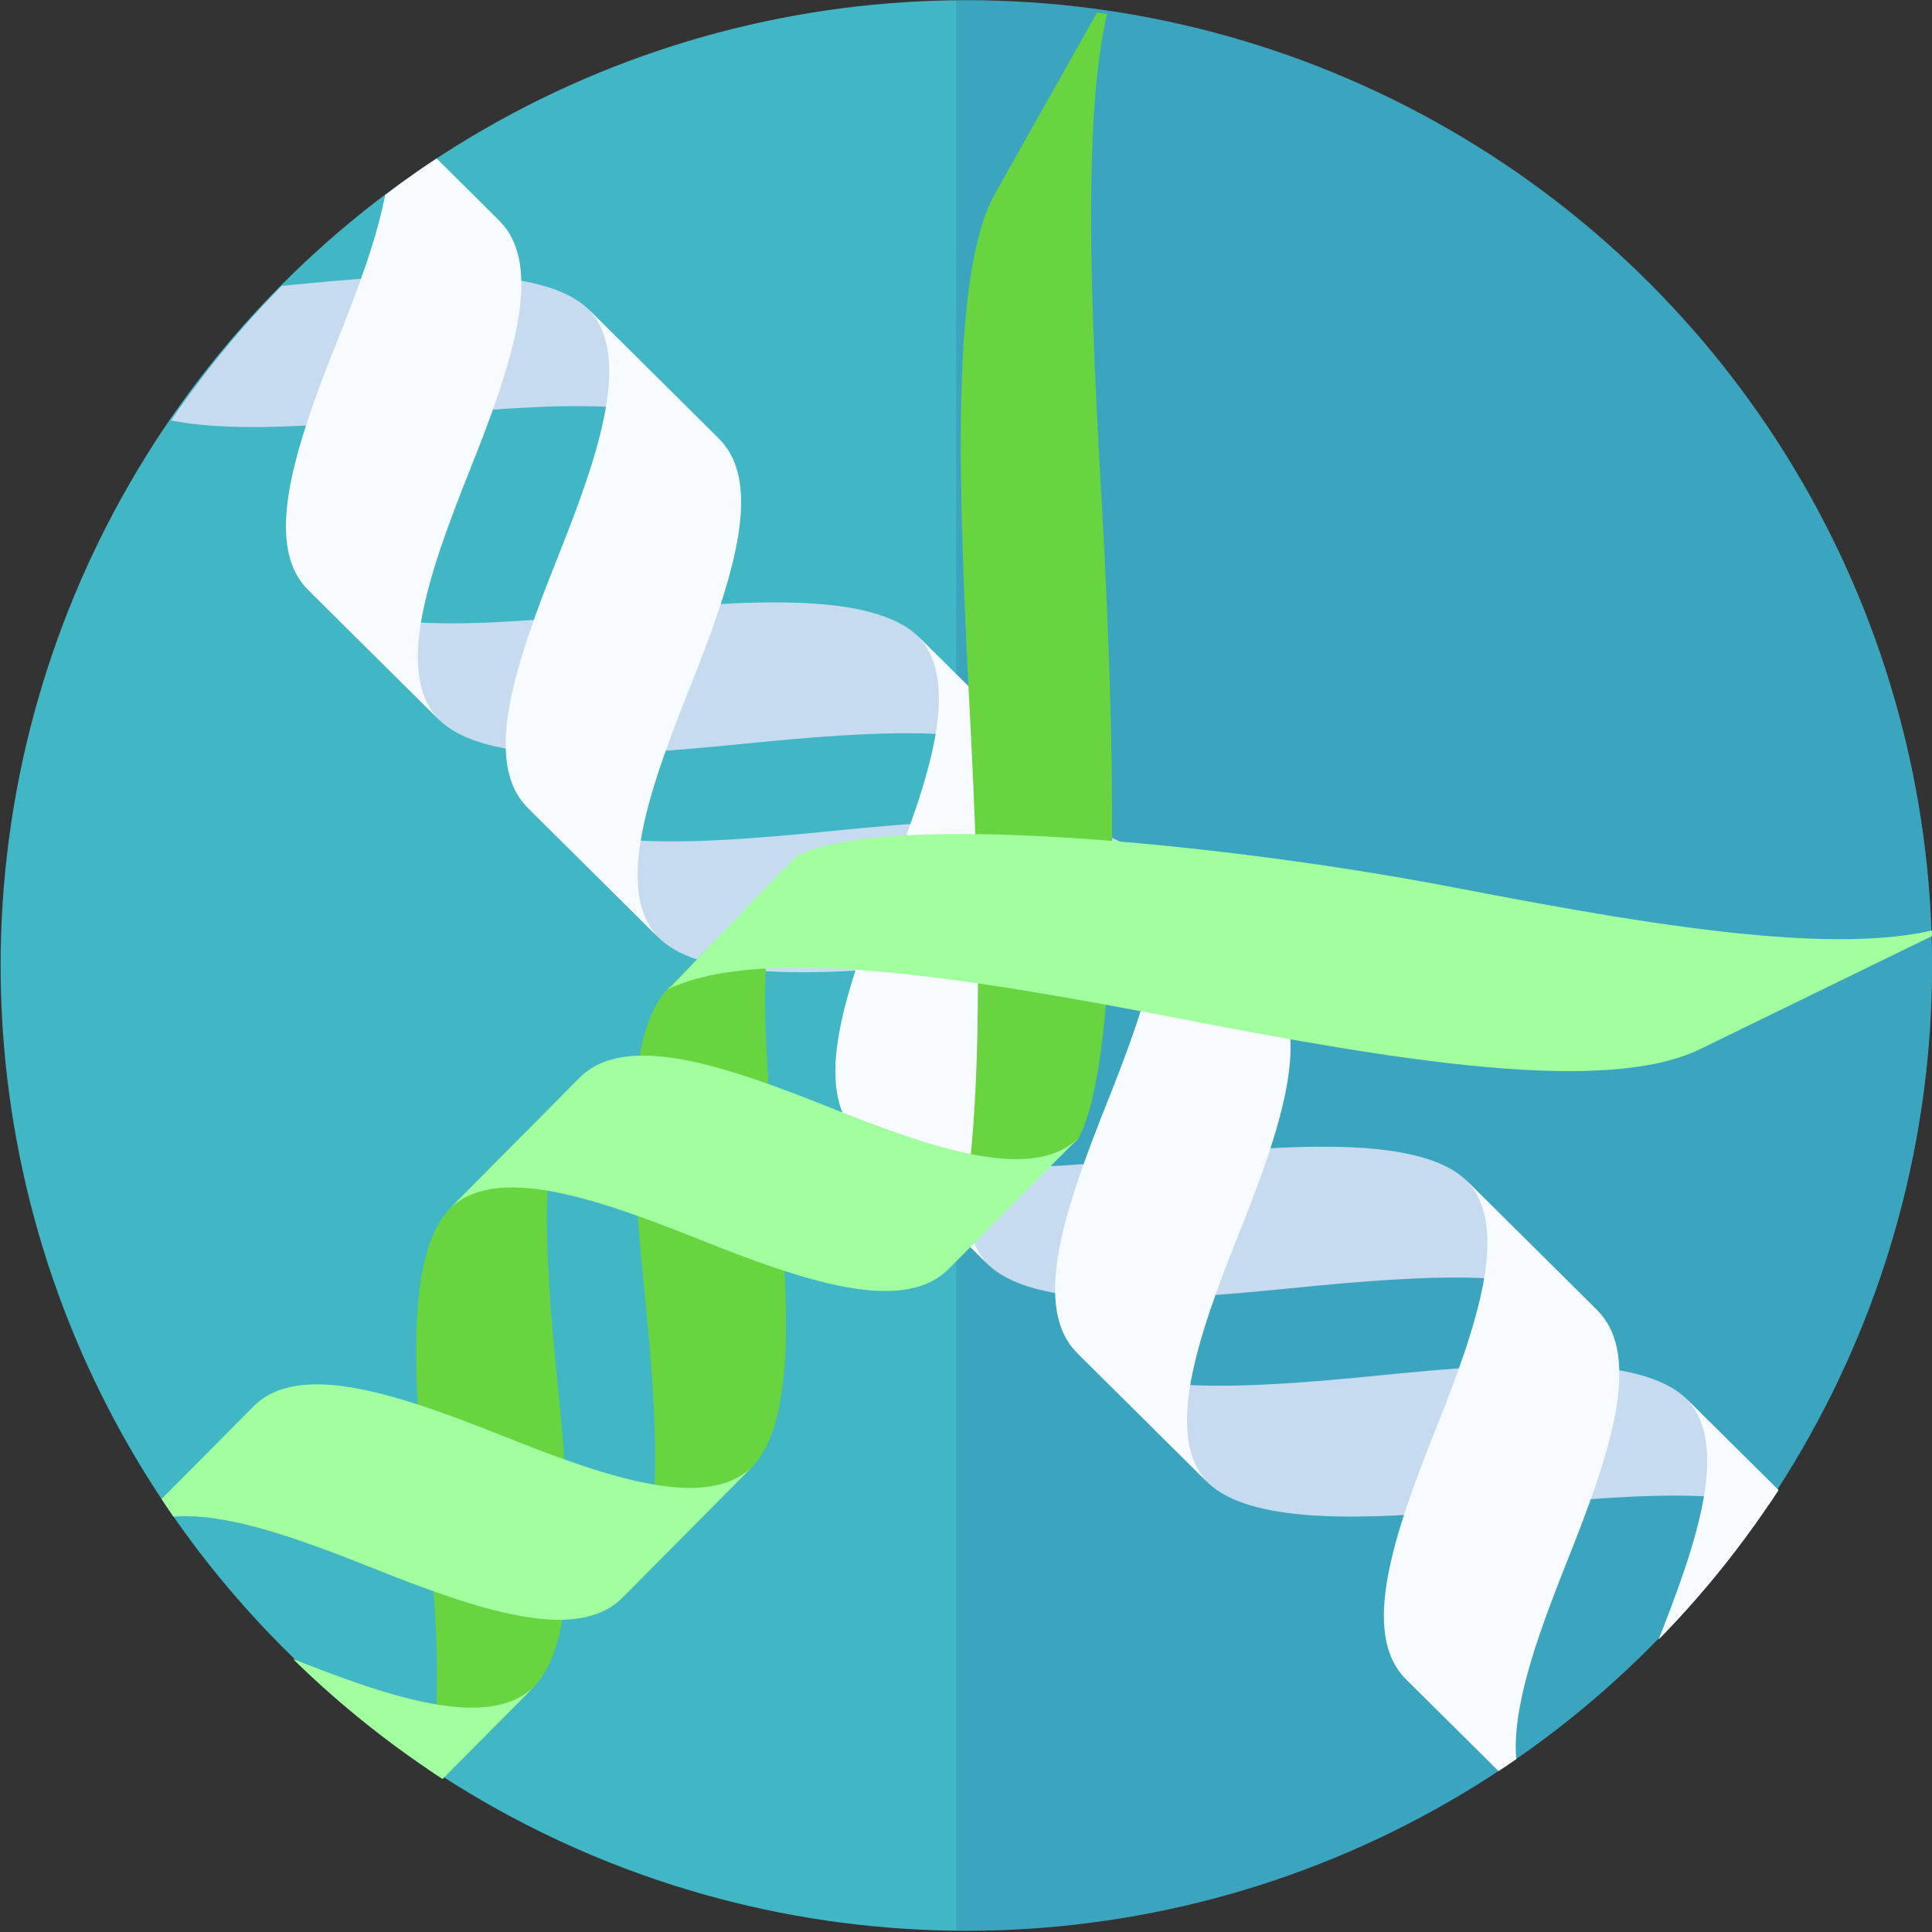 <?xml version="1.0" encoding="UTF-8" standalone="no"?>
<svg
   xmlns:dc="http://purl.org/dc/elements/1.1/"
   xmlns:cc="http://creativecommons.org/ns#"
   xmlns:rdf="http://www.w3.org/1999/02/22-rdf-syntax-ns#"
   xmlns:svg="http://www.w3.org/2000/svg"
   xmlns="http://www.w3.org/2000/svg"
   xmlns:sodipodi="http://sodipodi.sourceforge.net/DTD/sodipodi-0.dtd"
   xmlns:inkscape="http://www.inkscape.org/namespaces/inkscape"
   sodipodi:docname="grass_DNA.svg"
   inkscape:version="1.0.2 (e86c870879, 2021-01-15)"
   id="svg888"
   version="1.1"
   viewBox="0 0 529.167 529.167"
   height="2000"
   width="2000"
   inkscape:export-filename="/home/jeff/Documents/kungAnikAnik/grass_DNA.png"
   inkscape:export-xdpi="96"
   inkscape:export-ydpi="96">
  <rect x="0" y="0" width="529.167" height="529.167" fill="#333333" stroke="none"/>
  <sodipodi:namedview
     inkscape:window-maximized="1"
     inkscape:window-y="0"
     inkscape:window-x="0"
     inkscape:window-height="1016"
     inkscape:window-width="1874"
     units="px"
     inkscape:pagecheckerboard="true"
     showgrid="true"
     inkscape:current-layer="g1125"
     inkscape:document-units="mm"
     inkscape:cy="410.26795"
     inkscape:cx="481.10671"
     inkscape:zoom="0.18033537"
     inkscape:pageshadow="2"
     inkscape:pageopacity="0.0"
     borderopacity="1.0"
     bordercolor="#666666"
     pagecolor="#ffffff"
     id="base"
     inkscape:snap-bbox="false"
     inkscape:snap-smooth-nodes="true"
     inkscape:snap-others="true"
     inkscape:snap-to-guides="true"
     inkscape:snap-midpoints="true"
     inkscape:snap-global="true"
     inkscape:object-paths="true"
     inkscape:document-rotation="0">
    <inkscape:grid
       id="grid5831"
       type="xygrid" />
  </sodipodi:namedview>
  <defs
     id="defs882">
    <clipPath
       id="clipPath1451"
       clipPathUnits="userSpaceOnUse">
      <ellipse
         style="display:inline;opacity:1;fill:#41b6c4;fill-opacity:1;stroke-width:0.464"
         ry="264.383"
         rx="264.507"
         cy="264.443"
         cx="264.68"
         id="ellipse1453" />
    </clipPath>
    <clipPath
       clipPathUnits="userSpaceOnUse"
       id="clipPath6179">
      <ellipse
         transform="matrix(0.628,-0.778,0.767,0.642,0,0)"
         style="display:inline;opacity:1;fill:#41b6c4;fill-opacity:1;stroke-width:0.464"
         ry="227.681"
         rx="186.702"
         cy="367.239"
         cx="45.053"
         id="ellipse6181" />
    </clipPath>
  </defs>
  <g
     inkscape:groupmode="layer"
     id="layer4"
     inkscape:label="helix_cropper"
     style="display:inline" />
  <g
     style="display:inline"
     transform="translate(0,232.167)"
     id="layer1"
     inkscape:groupmode="layer"
     inkscape:label="base">
    <ellipse
       id="ellipse69"
       cx="264.68"
       cy="32.276"
       rx="264.507"
       ry="264.383"
       style="display:inline;opacity:1;fill:#41b6c4;fill-opacity:1;stroke-width:0.464" />
  </g>
  <g
     style="display:inline"
     inkscape:label="dark_base"
     id="layer2"
     inkscape:groupmode="layer">
    <rect
       clip-path="url(#clipPath1451)"
       y="-0.027"
       x="261.924"
       height="531.332"
       width="270.477"
       id="rect1449"
       style="opacity:1;fill:#225ea8;fill-opacity:0.186;stroke:none;stroke-width:0.269" />
  </g>
  <g
     inkscape:groupmode="layer"
     id="layer5"
     inkscape:label="helix"
     style="display:inline">
    <g
       style="display:inline"
       id="g6028-3"
       transform="matrix(0.91,0.903,-1.086,0.73,201.328,-162.421)"
       clip-path="url(#clipPath6179)">
      <path
         style="opacity:1;fill:#c6dbef;fill-opacity:1;stroke:none;stroke-width:0.265;stroke-opacity:1"
         d="m 449.549,158.75 c -13.854,0.017 -27.707,20.168 -41.561,42.333 -13.853,22.166 -27.707,42.316 -41.56,42.333 v 1e-5 h -39.687 l -2.4e-4,-1e-5 c 13.853,-0.017 27.707,-20.168 41.56,-42.333 13.853,-22.166 27.707,-42.316 41.56,-42.333 h -1.1 39.687"
         title="t cos(t)"
         id="path5962-5"
         inkscape:connector-curvature="0"
         sodipodi:nodetypes="csccccsccc" />
      <path
         sodipodi:nodetypes="csccccsccc"
         inkscape:connector-curvature="0"
         id="path5958-6"
         title="t cos(t)"
         d="m 284.448,158.75 c -13.854,0.017 -27.707,20.168 -41.561,42.333 -13.853,22.166 -27.707,42.316 -41.56,42.333 v 1e-5 h -39.687 l -2.4e-4,-1e-5 c 13.853,-0.017 27.707,-20.168 41.56,-42.333 13.853,-22.166 27.707,-42.316 41.56,-42.333 h -1.1 39.687"
         style="opacity:1;fill:#c6dbef;fill-opacity:1;stroke:none;stroke-width:0.265;stroke-opacity:1" />
      <path
         style="opacity:1;fill:#c6dbef;fill-opacity:1;stroke:none;stroke-width:0.265;stroke-opacity:1"
         d="m 119.083,158.75 c -13.854,0.017 -27.707,20.168 -41.561,42.333 -13.853,22.166 -27.707,42.316 -41.56,42.333 v 1e-5 h -39.687 l -2.35e-4,-1e-5 c 13.853,-0.017 27.707,-20.168 41.56,-42.333 13.853,-22.166 27.707,-42.316 41.56,-42.333 h -1.1 39.687"
         title="t cos(t)"
         id="path5924-2"
         inkscape:connector-curvature="0"
         sodipodi:nodetypes="csccccsccc" />
      <path
         sodipodi:nodetypes="csccccsccc"
         inkscape:connector-curvature="0"
         id="path5990-9"
         title="t cos(t)"
         d="m 515.695,158.75 c -13.854,0.017 -27.707,20.168 -41.561,42.333 -13.853,22.166 -27.707,42.316 -41.56,42.333 v 1e-5 h -39.687 l -2.4e-4,-1e-5 c 13.853,-0.017 27.707,-20.168 41.56,-42.333 13.853,-22.166 27.707,-42.316 41.56,-42.333 h -1.1 39.688"
         style="opacity:1;fill:#c6dbef;fill-opacity:1;stroke:none;stroke-width:0.265;stroke-opacity:1" />
      <path
         style="opacity:1;fill:#f7fbff;fill-opacity:1;stroke:none;stroke-width:0.265;stroke-opacity:1"
         d="M 598.245,243.417 C 584.392,243.399 570.538,223.249 556.685,201.083 542.831,178.918 528.978,158.767 515.124,158.75 v -1e-5 h -39.688 l -2.3e-4,1e-5 c 13.854,0.017 27.707,20.168 41.561,42.333 13.854,22.166 27.707,42.316 41.561,42.333 h -1.1 39.688"
         title="t cos(t)"
         id="path5992-1"
         inkscape:connector-curvature="0"
         sodipodi:nodetypes="csccccsccc" />
      <path
         style="opacity:1;fill:#c6dbef;fill-opacity:1;stroke:none;stroke-width:0.265;stroke-opacity:1"
         d="m 350.594,158.75 c -13.854,0.017 -27.707,20.168 -41.561,42.333 -13.853,22.166 -27.707,42.316 -41.56,42.333 v 1e-5 H 227.785 l -2.4e-4,-1e-5 c 13.853,-0.017 27.707,-20.168 41.56,-42.333 13.853,-22.166 27.707,-42.316 41.56,-42.333 h -1.1 39.687"
         title="t cos(t)"
         id="path5994-2"
         inkscape:connector-curvature="0"
         sodipodi:nodetypes="csccccsccc" />
      <path
         sodipodi:nodetypes="csccccsccc"
         inkscape:connector-curvature="0"
         id="path5996-7"
         title="t cos(t)"
         d="m 433.144,243.417 c -13.854,-0.017 -27.707,-20.168 -41.561,-42.333 -13.854,-22.166 -27.707,-42.316 -41.561,-42.333 v -1e-5 h -39.688 l -2.3e-4,1e-5 c 13.854,0.017 27.707,20.168 41.561,42.333 13.854,22.166 27.707,42.316 41.561,42.333 h -1.1 39.688"
         style="opacity:1;fill:#f7fbff;fill-opacity:1;stroke:none;stroke-width:0.265;stroke-opacity:1" />
      <path
         sodipodi:nodetypes="csccccsccc"
         inkscape:connector-curvature="0"
         id="path5998-0"
         title="t cos(t)"
         d="m 185.229,158.75 c -13.854,0.017 -27.707,20.168 -41.561,42.333 -13.853,22.166 -27.707,42.316 -41.56,42.333 v 1e-5 H 62.421 l -2.35e-4,-1e-5 c 13.853,-0.017 27.707,-20.168 41.56,-42.333 13.853,-22.166 27.707,-42.316 41.56,-42.333 h -1.1 39.688"
         style="opacity:1;fill:#c6dbef;fill-opacity:1;stroke:none;stroke-width:0.265;stroke-opacity:1" />
      <path
         sodipodi:nodetypes="csccccsccc"
         inkscape:connector-curvature="0"
         id="path5909-9"
         title="t cos(t)"
         d="m 201.634,243.417 c -13.854,-0.017 -27.707,-20.168 -41.561,-42.333 -13.854,-22.166 -27.707,-42.316 -41.561,-42.333 v -1e-5 H 78.825 l -2.3e-4,1e-5 c 13.854,0.017 27.707,20.168 41.561,42.333 13.854,22.166 27.707,42.316 41.561,42.333 h -1.1 39.688"
         style="opacity:1;fill:#f7fbff;fill-opacity:1;stroke:none;stroke-width:0.265;stroke-opacity:1" />
      <path
         style="opacity:1;fill:#f7fbff;fill-opacity:1;stroke:none;stroke-width:0.265;stroke-opacity:1"
         d="m 267.78,243.417 c -13.854,-0.017 -27.707,-20.168 -41.561,-42.333 -13.854,-22.166 -27.707,-42.316 -41.561,-42.333 v -1e-5 h -39.688 l -2.4e-4,1e-5 c 13.854,0.017 27.707,20.168 41.561,42.333 13.854,22.166 27.707,42.316 41.561,42.333 h -1.1 39.688"
         title="t cos(t)"
         id="path6000-3"
         inkscape:connector-curvature="0"
         sodipodi:nodetypes="csccccsccc" />
      <path
         style="opacity:1;fill:#f7fbff;fill-opacity:1;stroke:none;stroke-width:0.265;stroke-opacity:1"
         d="m 366.998,243.417 c -13.854,-0.017 -27.707,-20.168 -41.561,-42.333 C 311.584,178.918 297.731,158.767 283.877,158.75 v -1e-5 h -39.688 l -2.3e-4,1e-5 c 13.854,0.017 27.707,20.168 41.561,42.333 13.854,22.166 27.707,42.316 41.561,42.333 h -1.1 39.688"
         title="t cos(t)"
         id="path5960-6"
         inkscape:connector-curvature="0"
         sodipodi:nodetypes="csccccsccc" />
      <path
         sodipodi:nodetypes="csccccsccc"
         inkscape:connector-curvature="0"
         id="path5964-0"
         title="t cos(t)"
         d="m 532.099,243.417 c -13.854,-0.017 -27.707,-20.168 -41.561,-42.333 -13.854,-22.166 -27.707,-42.316 -41.561,-42.333 v -1e-5 h -39.688 l -2.3e-4,1e-5 c 13.854,0.017 27.707,20.168 41.561,42.333 13.854,22.166 27.707,42.316 41.561,42.333 h -1.1 39.688"
         style="opacity:1;fill:#f7fbff;fill-opacity:1;stroke:none;stroke-width:0.265;stroke-opacity:1" />
    </g>
    <g
       style="display:inline"
       id="g1125"
       transform="matrix(-0.903,0.91,-0.73,-1.086,691.771,201.456)"
       clip-path="url(#clipPath6179)">
      <path
         style="opacity:1;fill:#68d43f;fill-opacity:1;stroke:none;stroke-width:0.265;stroke-opacity:1"
         d="m 449.549,158.75 c -13.854,0.017 -27.707,20.168 -41.561,42.333 -13.853,22.166 -27.707,42.316 -41.56,42.333 v 1e-5 h -39.687 l -2.4e-4,-1e-5 c 13.853,-0.017 27.707,-20.168 41.56,-42.333 13.853,-22.166 27.707,-42.316 41.56,-42.333 h -1.1 39.687"
         title="t cos(t)"
         id="path1101"
         inkscape:connector-curvature="0"
         sodipodi:nodetypes="csccccsccc" />
      <path
         sodipodi:nodetypes="csccccsccc"
         inkscape:connector-curvature="0"
         id="path1107"
         title="t cos(t)"
         d="m 515.695,158.75 c -13.854,0.017 -27.707,20.168 -41.561,42.333 -13.853,22.166 -27.707,42.316 -41.56,42.333 v 1e-5 h -39.687 l -2.4e-4,-1e-5 c 13.853,-0.017 27.707,-20.168 41.56,-42.333 13.853,-22.166 27.707,-42.316 41.56,-42.333 h -1.1 39.688"
         style="opacity:1;fill:#68d43f;fill-opacity:1;stroke:none;stroke-width:0.265;stroke-opacity:1" />
      <path
         style="opacity:1;fill:#a1ffa0;fill-opacity:1;stroke:none;stroke-width:0.265;stroke-opacity:1"
         d="M 598.245,243.417 C 584.392,243.399 570.538,223.249 556.685,201.083 542.831,178.918 528.978,158.767 515.124,158.75 v -1e-5 h -39.688 l -2.3e-4,1e-5 c 13.854,0.017 27.707,20.168 41.561,42.333 13.854,22.166 27.707,42.316 41.561,42.333 h -1.1 39.688"
         title="t cos(t)"
         id="path1109"
         inkscape:connector-curvature="0"
         sodipodi:nodetypes="csccccsccc" />
      <path
         style="opacity:1;fill:#68d43f;fill-opacity:1;stroke:none;stroke-width:0.351;stroke-opacity:1"
         d="m 350.594,158.75 c -16.412,6.925 -43.388,40.04 -69.82,77.322 -26.451,37.308 -51.709,72.034 -69.82,77.322 v 2e-5 l -51.864,15.076 -3.1e-4,7e-5 c 18.11,-5.288 43.596,-39.84 69.82,-77.322 26.224,-37.482 64.045,-87.286 82.155,-92.574 l 6.714,0.752 31.377,-0.158"
         title="t cos(t)"
         id="path1111"
         inkscape:connector-curvature="0"
         sodipodi:nodetypes="csccccsccc" />
      <path
         sodipodi:nodetypes="csccccsccc"
         inkscape:connector-curvature="0"
         id="path1113"
         title="t cos(t)"
         d="m 433.144,243.417 c -13.854,-0.017 -27.707,-20.168 -41.561,-42.333 -13.854,-22.166 -27.707,-42.316 -41.561,-42.333 v -1e-5 h -39.688 l -2.3e-4,1e-5 c 13.854,0.017 27.707,20.168 41.561,42.333 13.854,22.166 27.707,42.316 41.561,42.333 h -1.1 39.688"
         style="opacity:1;fill:#a1ffa0;fill-opacity:1;stroke:none;stroke-width:0.265;stroke-opacity:1" />
      <path
         style="opacity:1;fill:#a1ffa0;fill-opacity:1;stroke:none;stroke-width:0.38;stroke-opacity:1"
         d="M 366.998,243.417 C 344.312,236.002 311.269,199.78 277.19,160.674 243.11,121.568 210.067,85.346 187.381,77.931 v -1.5e-5 l -64.965,-21.171 -3.8e-4,-1.09e-4 c 22.686,7.415 55.729,43.637 89.809,82.743 34.08,39.106 92.195,96.943 114.881,104.358 l 5.841,0.02 32.71,-0.615"
         title="t cos(t)"
         id="path1121"
         inkscape:connector-curvature="0"
         sodipodi:nodetypes="csccccsccc" />
      <path
         sodipodi:nodetypes="csccccsccc"
         inkscape:connector-curvature="0"
         id="path1123"
         title="t cos(t)"
         d="m 532.099,243.417 c -13.854,-0.017 -27.707,-20.168 -41.561,-42.333 -13.854,-22.166 -27.707,-42.316 -41.561,-42.333 v -1e-5 h -39.688 l -2.3e-4,1e-5 c 13.854,0.017 27.707,20.168 41.561,42.333 13.854,22.166 27.707,42.316 41.561,42.333 h -1.1 39.688"
         style="opacity:1;fill:#a1ffa0;fill-opacity:1;stroke:none;stroke-width:0.265;stroke-opacity:1" />
    </g>
  </g>
</svg>
